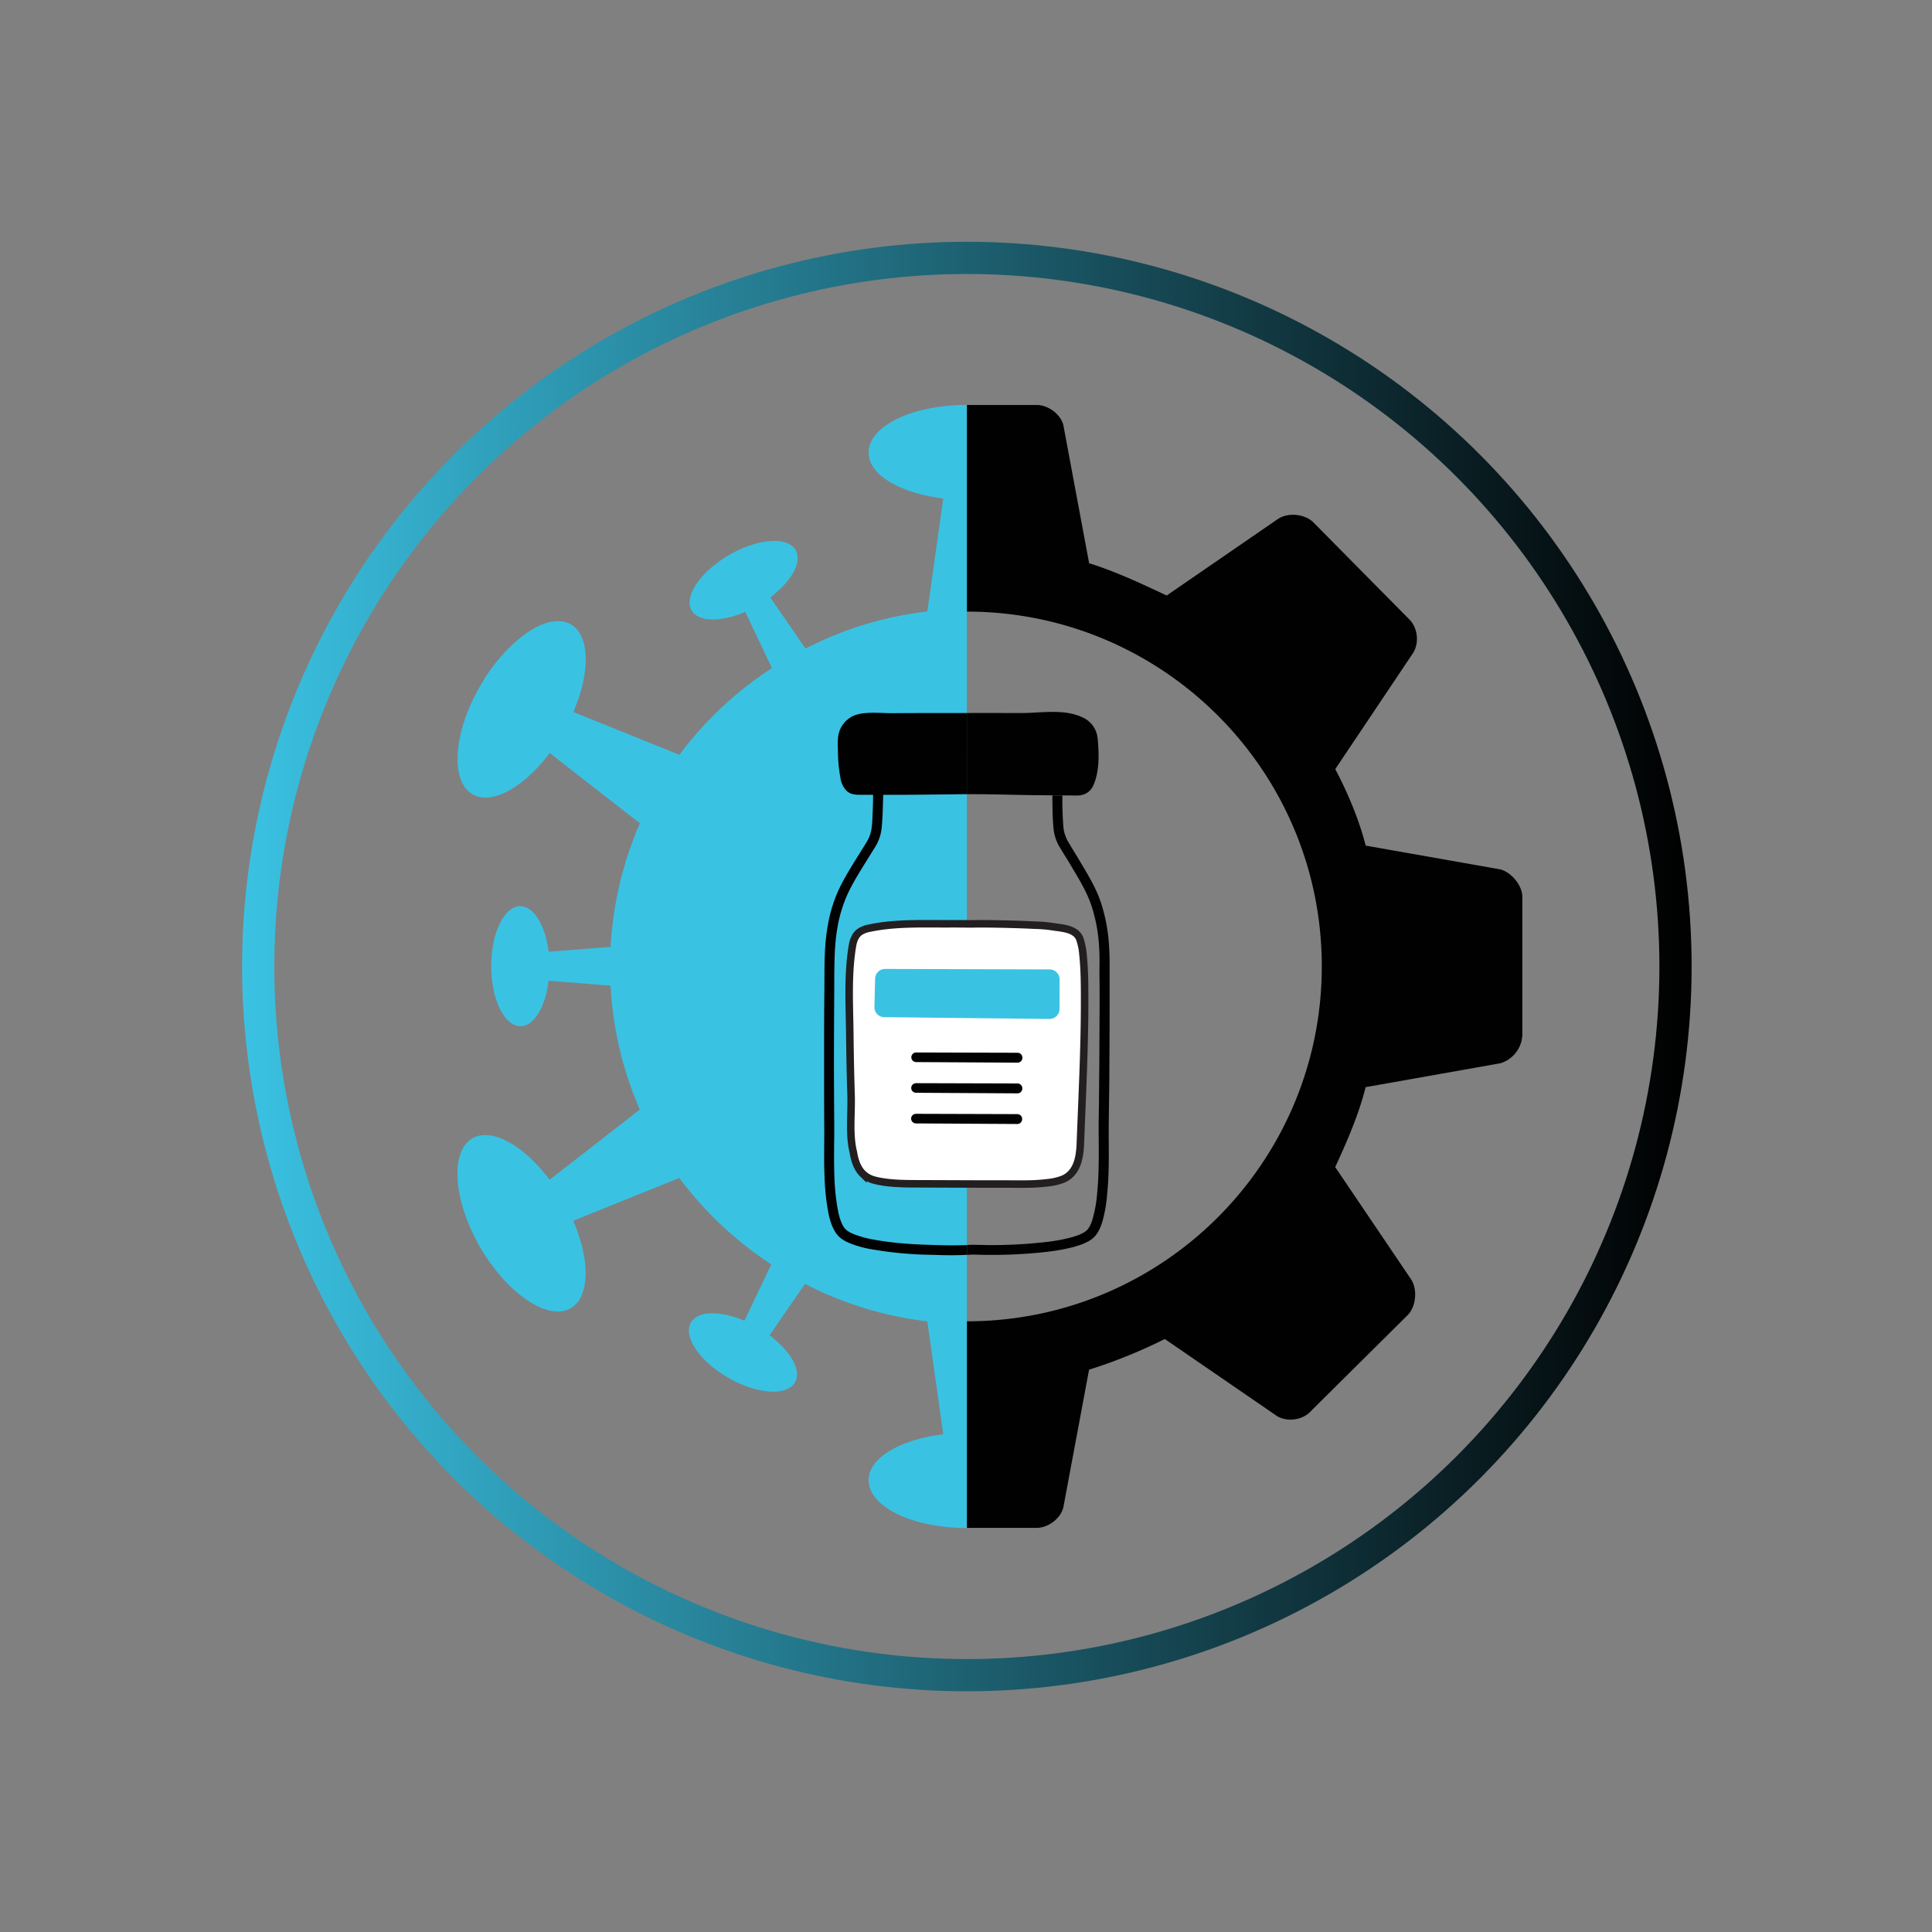 <svg id="Layer_1" data-name="Layer 1" xmlns="http://www.w3.org/2000/svg" xmlns:xlink="http://www.w3.org/1999/xlink"
    viewBox="0 0 1080 1080">
    <rect x="0" y="0" width="1080" height="1080" fill="#808080" stroke="none"/>
    <defs>
        <style>
            .cls-1 {
                fill: none;
                stroke-width: 18.01px;
                stroke: url(#linear-gradient);
            }

            .cls-1,
            .cls-5 {
                stroke-miterlimit: 10;
            }

            .cls-2,
            .cls-4 {
                fill: #010101;
            }

            .cls-2 {
                fill-rule: evenodd;
            }

            .cls-3 {
                fill: #3ac2e3;
            }

            .cls-5 {
                fill: #fff;
                stroke: #231f20;
                stroke-width: 4.2px;
            }
        </style>
        <linearGradient id="linear-gradient" x1="135.34" y1="540.3" x2="945.63" y2="540.3"
            gradientUnits="userSpaceOnUse">
            <stop offset="0" stop-color="#41bbec" />
            <stop offset="0" stop-color="#3ac2e3" />
            <stop offset="0.99" stop-color="#010101" />
        </linearGradient>
    </defs>
    <title>lecchaincolorutec</title>
    <circle class="cls-1" cx="540.48" cy="540.3" r="396.14" />
    <path class="cls-2"
        d="M851,501.24v77a17.3,17.3,0,0,1-12.26,16.13l-75.35,13.36c-3.78,15.2-10.42,30.41-17,44.69l42.42,62.74c3.7,5.72,2.77,15.29-1.93,20l-53.68,53.25c-4.79,5.71-14.19,6.72-19.82,2.86l-62.25-42.76a285.39,285.39,0,0,1-42.33,17.14l-14.2,76c-.92,6.72-8.48,12.43-15,12.43H540.48V738.62c109.54,0,198.41-88.87,198.41-198.41S650,341.89,540.48,341.89V226.39h39.15c6.55,0,14.11,5.71,15,12.35l14.2,76.1c15,4.7,29.23,11.42,43.34,18.06l62.16-42.76c5.71-3.86,15.12-2.85,19.83,1.85l53.67,54.27c4.71,4.7,5.71,13.27,1.93,19l-43.34,64.68c6.55,12.43,13.19,27.64,17,42.76L838.77,486C845.4,487.88,851,495.44,851,501.24Z" />
    <path class="cls-3"
        d="M540.48,226.39V854.2h-.08c-.93,0-1.85,0-2.69-.08-25.87-.59-46.87-9.83-51.32-22a14.29,14.29,0,0,1-.84-4.62v-.08c0-12.43,17.72-22.77,41.74-25.62l-8.9-63.17A198.19,198.19,0,0,1,450,717.7l-19.82,28.73a56.89,56.89,0,0,1,5.29,4.45c8.32,7.82,12.18,16.47,8.91,21.93-4.54,7.73-21.26,6.63-37.3-2.69-1.43-.84-2.86-1.68-4.2-2.6-13.36-9-20.75-21.09-16.63-28.23,3.86-6.63,16.38-6.72,29.9-1l15-31.5a202.17,202.17,0,0,1-51.41-48.3l-59.3,23.94c9.57,22.1,9.32,42.76-1.43,48.89-7.48,4.29-18.4.76-29.15-8.15-7.56-6.21-15.12-15.12-21.42-25.87-15.12-26.21-17-53.51-4.37-61,10.92-6.13,28.73,4,43.18,23.18l22.26-17.3,28.14-21.93A200.16,200.16,0,0,1,341.32,551l-34.69-2.77c-1.68,14.62-8.15,25.45-15.71,25.45-9-.08-16.38-15.12-16.3-33.6-.08-18.39,7.23-33.51,16.21-33.51,7.73.08,14,10.83,15.88,25.45l34.61-2.69a201.79,201.79,0,0,1,16.38-69.13l-28-21.76L307.3,420.93C292.85,440.17,275,450.25,264.12,444c-12.6-7.39-10.75-34.69,4.37-60.65A96.94,96.94,0,0,1,289.07,358c11.09-9.5,22.26-13.36,30-9,10.75,6.21,11,26.88,1.43,49l59.3,23.94a200.21,200.21,0,0,1,51.74-48.47l-14.95-31.41c-13.52,5.79-26.21,5.71-30-.84-3.86-6.89,2.86-18.4,15.38-27.3a54,54,0,0,1,5.62-3.7c16-9.24,32.6-10.5,37.22-2.69,3.27,5.8-.93,14.7-9.83,22.77a47.43,47.43,0,0,1-4.37,3.69l19.66,28.56a199.21,199.21,0,0,1,68.12-20.75l8.9-63.16c-23.94-2.86-41.66-13.11-41.74-25.54V253a13.94,13.94,0,0,1,.92-4.88c4.7-12.51,27-21.75,53.93-21.75Z" />
    <path class="cls-4"
        d="M620.28,544.59v18c0,13.77-.09,27.46-.17,41.24-.09,10.42-.34,20.92-.34,31.33.09,10.67.25,21.42-.84,32a78,78,0,0,1-2.77,16c-1.18,3.69-2.86,7.39-6.13,9.74-3.11,2.18-7,3.36-10.59,4.37a114.93,114.93,0,0,1-15,2.6,271.48,271.48,0,0,1-33,1.6c-2.52,0-5.13-.09-7.65-.17-1.09.08-2.18.17-3.27.17V696c1-.09,1.93-.09,2.94-.17h.5c2.52.08,5,.08,7.56.17a268,268,0,0,0,32.26-1.6A101.65,101.65,0,0,0,598,691.93c3.1-.84,6.38-1.85,8.73-3.53a7.28,7.28,0,0,0,2-2.19,17.65,17.65,0,0,0,2-4.7,71.22,71.22,0,0,0,2.61-14.87c1-10.16.92-20.75.84-30.91v-.5c-.09-6.72.08-13.61.17-20.16,0-3.78.08-7.56.08-11.34.17-13.7.17-27.39.25-41.16,0-6,0-11.93-.08-18v-3c.08-4,.08-7.9-.17-11.76A90.11,90.11,0,0,0,610.36,507c-2.35-7.48-6.46-14.37-10.75-21.51l-.42-.75c-1-1.68-1.93-3.28-2.94-4.87-1.34-2.1-2.6-4.2-3.86-6.3a24.33,24.33,0,0,1-3.45-10.34c-.58-5.88-.58-11.76-.67-17.38a11.71,11.71,0,0,1,.09-1.26c1.84.08,3.69.08,5.54.08v.42a176.21,176.21,0,0,0,.59,17.64,20,20,0,0,0,2.77,8.06c2.18,3.78,4.54,7.4,6.72,11.18,4.45,7.47,9.07,15,11.68,23.35A95.08,95.08,0,0,1,620,529.47C620.36,534.51,620.28,539.55,620.28,544.59Z" />
    <path class="cls-4"
        d="M540.48,696v5.46c-6.3.33-12.77.25-19.07,0a209.51,209.51,0,0,1-33.18-2.94A59.81,59.81,0,0,1,475.12,695c-3.27-1.34-6.21-3.11-8.14-6.22-2.52-3.94-3.62-8.82-4.37-13.35a133,133,0,0,1-1.68-17.47c-.42-9.41-.09-18.82-.17-28.23-.08-12.09-.08-24.27-.08-36.37,0-13.52,0-27,.16-40.49.09-11.93-.25-23.94,1.94-35.7a78.45,78.45,0,0,1,7.72-23.18c4.2-8,9.24-15.54,13.95-23.27a20.42,20.42,0,0,0,2.85-8.23c.34-2.77.42-5.55.51-8.32q.26-4.9.25-9.83c.08-2,.08-3.94.08-6a1.18,1.18,0,0,1,1.26-1.18h.17a33.87,33.87,0,0,1,4,0H494c-.08,1.94-.16,4.54-.25,7.14-.17,4-.25,8.07-.33,10-.17,2.77-.26,5.71-.59,8.74a24.66,24.66,0,0,1-3.61,10.41c-1.6,2.61-3.2,5.13-4.79,7.73-3.11,5-6.3,10.08-9,15.29a74.65,74.65,0,0,0-7.22,21.67c-1.77,9.58-1.77,19.66-1.85,29.48v5.3c-.09,13.44-.17,26.88-.17,40.4,0,12.1.08,24.19.17,36.37,0,3.45,0,6.89-.09,10.42,0,5.79-.08,11.76.17,17.64a122.36,122.36,0,0,0,1.6,16.71c.67,4,1.59,8.24,3.61,11.43,1,1.59,2.77,2.85,5.63,4a55.91,55.91,0,0,0,11.93,3.19c11.59,2.1,23.35,2.61,32.34,2.86C528.55,696.21,534.6,696.21,540.48,696Z" />
    <path class="cls-4"
        d="M523.84,398.6c-8.14,0-16.21,0-24.27.08-6.81.09-15.63-1.17-22.09,1.26a15.49,15.49,0,0,0-7.14,6.39c-2.36,4-2.1,8.9-1.94,13.44a86.43,86.43,0,0,0,1.35,14.78,13.63,13.63,0,0,0,2.77,6.72,8.73,8.73,0,0,0,1.6,1.51c2.6,1.77,5.79,1.51,8.82,1.51h24.27l26.71-.25c2.19-.08,4.37-.08,6.56-.08V398.6Z" />
    <path class="cls-4"
        d="M611,439.42a10.64,10.64,0,0,1-2.1,2.86,9.49,9.49,0,0,1-5.63,2.35c-2,.17-4.11,0-6.13,0H593.9c-1.85,0-3.7,0-5.54-.08a23.22,23.22,0,0,1-2.36,0c-10.75,0-21.58-.34-32.34-.51-4.36-.08-8.73-.08-13.18-.08V398.6c10.16-.09,20.24,0,30.4,0,11.09,0,23.78-2.52,34.28,2.43a14.19,14.19,0,0,1,8.4,11.68,8.58,8.58,0,0,1,.16,1.43C614.4,422.37,614.56,431.78,611,439.42Z" />
    <path class="cls-5"
        d="M488,659.49a37.24,37.24,0,0,0,5.45,1.18c1.61.27,3.21.45,4.83.6,6.06.54,12.15.47,18.24.49l31.75.12c1.26,0,2.55,0,3.83,0,2.59,0,5.2,0,7.8,0,5.11,0,10.22.08,15.34,0a104.82,104.82,0,0,0,10.46-.73,31.68,31.68,0,0,0,8.56-2c8-3.44,9.38-12.33,9.67-19.92,1-26.46,2.39-53,2.38-79.44,0-8.36,0-16.76-.81-25.08a38.06,38.06,0,0,0-1.88-9.85c-2.25-5.87-10.12-6-15.45-6.88-.26,0-.54-.09-.81-.11a73.2,73.2,0,0,0-8.5-.67c-4.74-.24-9.51-.42-14.27-.54-7.26-.18-14.56-.34-21.84-.19-3.72-.05-7.46-.08-11.18-.07-14.95.1-30.67-.7-45.34,2.42a13.9,13.9,0,0,0-5.92,2.33c-2.22,1.78-3.29,4.6-3.75,7.34-2.8,16.35-1.67,33.44-1.51,49.92q.18,17,.71,34c.3,9.94-1.2,21.93,1.25,31.61.7,4.38,2.07,9,5.36,12.19A13.92,13.92,0,0,0,488,659.49Z" />
    <path class="cls-3"
        d="M489.19,547.07l-.39,15.87a5.57,5.57,0,0,0,5.56,5.66l92.22,1a5.58,5.58,0,0,0,5.69-5.51l.05-16.64a5.57,5.57,0,0,0-5.61-5.54l-91.88-.27A5.59,5.59,0,0,0,489.19,547.07Z" />
    <path class="cls-4"
        d="M509.44,590.84h0a2.7,2.7,0,0,0,2.7,2.87l56.65.32a2.71,2.71,0,0,0,2.74-2.68v-.16a2.7,2.7,0,0,0-2.72-2.69l-56.64-.16A2.71,2.71,0,0,0,509.44,590.84Z" />
    <path class="cls-4"
        d="M509.38,608h0a2.71,2.71,0,0,0,2.71,2.87l56.65.32a2.7,2.7,0,0,0,2.74-2.68v-.15a2.71,2.71,0,0,0-2.72-2.7l-56.64-.16A2.72,2.72,0,0,0,509.38,608Z" />
    <path class="cls-4"
        d="M509.33,625.17h0A2.71,2.71,0,0,0,512,628l56.64.32a2.7,2.7,0,0,0,2.75-2.68v-.15a2.7,2.7,0,0,0-2.72-2.69l-56.65-.17A2.71,2.71,0,0,0,509.33,625.17Z" />
</svg>